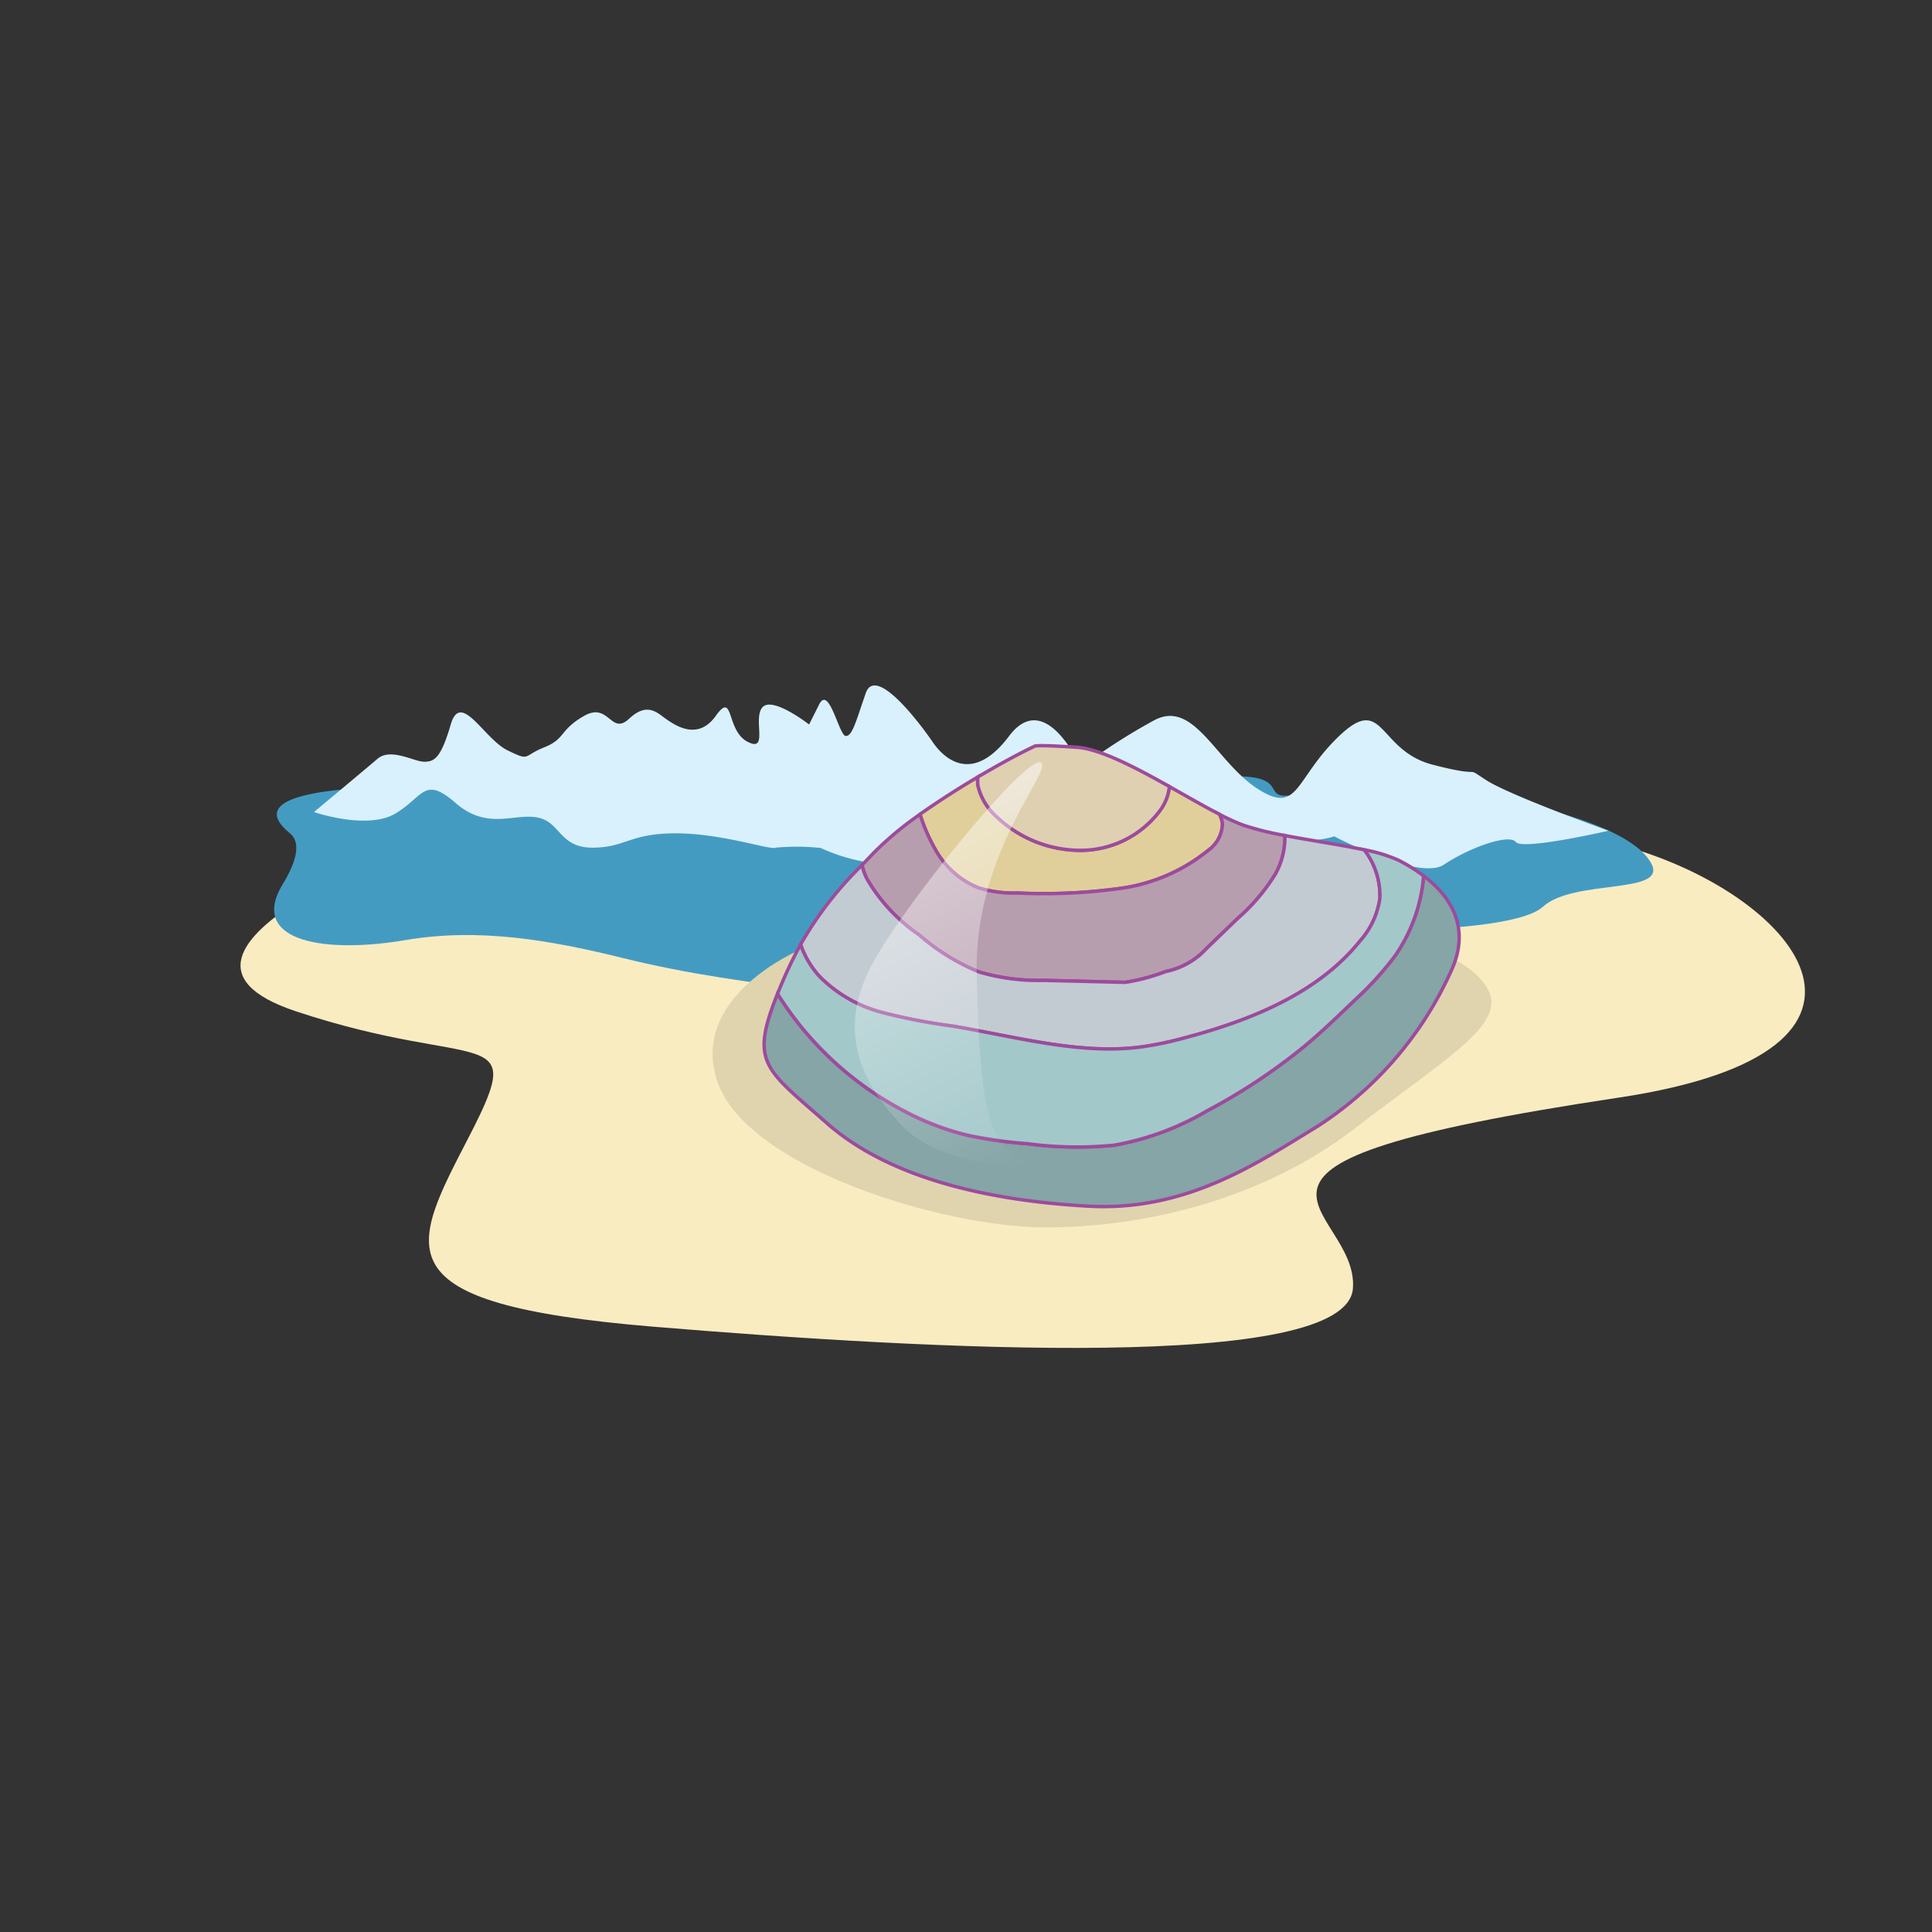 <svg id="word" xmlns="http://www.w3.org/2000/svg" xmlns:xlink="http://www.w3.org/1999/xlink" viewBox="0 0 160 160"><rect x="0" y="0" width="160" height="160" fill="#333333" stroke="none"/><defs><style>.cls-1{fill:#faecc1;}.cls-2{fill:#449bc2;}.cls-3{fill:#d9f1fd;}.cls-4{fill:#e0d4af;}.cls-5{fill:#e0cf9a;}.cls-10,.cls-5,.cls-6,.cls-7,.cls-8,.cls-9{stroke:#9d4b9c;stroke-miterlimit:10;stroke-width:0.283px;}.cls-6{fill:#b79eae;}.cls-7{fill:#dfd0b1;}.cls-8{fill:#85a5a7;}.cls-9{fill:#c2cbd2;}.cls-10{fill:#a3c8ca;}.cls-11{fill:url(#linear-gradient);}</style><linearGradient id="linear-gradient" x1="-175.186" y1="-958.968" x2="-175.186" y2="-899.703" gradientTransform="translate(637.623 828.673) rotate(-25.814)" gradientUnits="userSpaceOnUse"><stop offset="0" stop-color="#fff"/><stop offset="1" stop-color="#fff" stop-opacity="0"/></linearGradient></defs><path class="cls-1" d="M36.907,68.921S9.269,78.69,24.5,83.75s19.275.823,14.379,10.31-7.616,13.914,15.231,15.811,57.389,3.8,57.933-3.162S96.352,96.562,134.054,90.9C160,87,148.393,73.8,134.25,70S36.907,68.921,36.907,68.921Z"/><path class="cls-2" d="M24,69c-6.75-5.5,20.287-3.553,24.33-3.637,5.038-.1-12.737-3.008-7.816-2.008,5.57,1.133,11.229.892,16.862.9q8.558.012,17.113-.044c1.887-.011,6.2-1.036,7.94-.055,0,0,2.311,1.3,8.044-.042s14.007,4.427,14.008,4.427c-.88-.613-2.428-.673-3.415-1.025-.581-.207-3.606-.992-3.576-2.041.039-1.379,3.62-1.152,4.294-1.174,6.191-.2,1.269,2.782,7.335,1.063,4.546-1.288,24.926,1.113,27.631,6.137,1.411,2.621-6.412,1.259-8.966,3.587-1.7,1.551-8.529,1.812-10.505,1.9-4.117.178-1.525.9-5.506,2.162-8.263,2.61-17.539,6.4-27.826,4.839-10.736-1.628-21.769-2.027-32.373-4.65-5.98-1.479-11.911-2.523-18.008-1.484-6.572,1.12-12.764.155-10.316-4.351C23.5,73.038,25.464,70.193,24,69Z"/><path class="cls-3" d="M26,67.25s4.426,1.529,6.773.106,2.347-3.12,4.969-.848,4.831.823,6.764,1.191,1.794,2.5,4.555,2.5,3.037-1.186,6.9-1.186,7.868,1.423,8.282,1.186a19.136,19.136,0,0,1,3.727.026A14.906,14.906,0,0,0,71.7,71.387c1.1,0,2.07-1.8,5.659-3.035s2.623.9,4.693,1.375,2.071-.474,2.9-.237,1.1,2.846,2.623,1.9,3.727-.853,5.383-3.035,2.761-3.889,3.589-3.036l.828.854s2.687.79,3.377,2.83.488-1.6.9-.909-3.451.925,1.933,1.4,6.9-.237,6.9-.237,7.04,3.734,9.111,2.341,5.383-2.578,5.935-1.867S133.2,68.8,133.2,68.8s-8.218-2.947-10.15-4.211.138-.078-4.417-1.264-4-5.929-7.73-2.372-3.313,6.594-6.764,4.364-5.245-7.438-8.558-5.664a49.224,49.224,0,0,0-6.074,3.909s-2.9-6.641-5.935-2.609-5.384,1.9-6.35.475-4.693-6.4-5.521-4.032-1.105,3.557-1.657,3.557-1.38-4.269-2.208-2.609L67.006,60s-3.037-2.372-3.865-1.423.552,3.794-1.243,2.846-1.1-4.269-2.622-2.135-3.451.712-4.141.237-1.519-1.423-3.037,0-1.657-1.423-3.727-.237-1.519,1.9-3.313,2.609-1.1,1.186-3.037.237S38.156,57.158,37.328,60s-1.38,3.083-2.208,3.083-2.761-1.186-3.865-.237S26,67.25,26,67.25Z"/><path class="cls-4" d="M66.281,78.644S56.9,82.558,59.448,89.672s18.767,11.977,27.13,11.977,18.053-2.371,25.6-8.182,12.443-8.538,11.117-11.384-7.343-5.336-16.421-4.625S66.281,78.644,66.281,78.644Z"/><path class="cls-5" d="M81.054,73.537a10.091,10.091,0,0,0,3.25.419,46.689,46.689,0,0,0,8.388-.37,14.73,14.73,0,0,0,7.369-3.163,2.793,2.793,0,0,0,1.179-2.166,2.06,2.06,0,0,0-.247-.82c-1.243-.642-2.683-1.476-4.159-2.3,0,.038,0,.076-.007.113a4.067,4.067,0,0,1-.875,2.021,8.214,8.214,0,0,1-6.3,3.152A10.065,10.065,0,0,1,82.6,67.693,4.948,4.948,0,0,1,81,65.105a2.437,2.437,0,0,1-.013-.762c-1.569.928-3.257,2-4.8,3.094a14.776,14.776,0,0,0,1.3,2.97A7.142,7.142,0,0,0,81.054,73.537Z"/><path class="cls-6" d="M76.111,77.415a17.741,17.741,0,0,0,4.978,3.08,17.34,17.34,0,0,0,5.336.693l6.759.163a16.011,16.011,0,0,0,3.336-.89,6.284,6.284,0,0,0,3.417-1.935l2.586-2.491a15.845,15.845,0,0,0,3.091-3.643,6.15,6.15,0,0,0,.792-3.2,24.579,24.579,0,0,1-3.434-.853,17.048,17.048,0,0,1-1.979-.9,2.06,2.06,0,0,1,.247.82,2.793,2.793,0,0,1-1.179,2.166,14.73,14.73,0,0,1-7.369,3.163,46.689,46.689,0,0,1-8.388.37,10.091,10.091,0,0,1-3.25-.419,7.142,7.142,0,0,1-3.562-3.13,14.776,14.776,0,0,1-1.3-2.97,27.3,27.3,0,0,0-3.8,3.157l-1,1.049a5.514,5.514,0,0,0,.395,1.114A14.356,14.356,0,0,0,76.111,77.415Z"/><path class="cls-7" d="M82.6,67.693a10.065,10.065,0,0,0,7.057,2.726,8.214,8.214,0,0,0,6.3-3.152,4.067,4.067,0,0,0,.875-2.021c0-.037,0-.075.007-.113-2.806-1.574-5.737-3.119-7.67-3.247-3.554-.236-3.487-.085-3.487-.085-1.07.5-2.8,1.419-4.694,2.542a2.437,2.437,0,0,0,.013.762A4.948,4.948,0,0,0,82.6,67.693Z"/><path class="cls-8" d="M115.468,79.239a26.662,26.662,0,0,1-3.332,3.632c-1.351,1.3-2.7,2.606-4.153,3.808A48.941,48.941,0,0,1,99.95,92a23.125,23.125,0,0,1-7.666,2.84,30.912,30.912,0,0,1-7.205-.121,36.772,36.772,0,0,1-4.914-.691,22.414,22.414,0,0,1-5.16-1.949A27.413,27.413,0,0,1,64.391,82.3c-2.3,5.761-1.061,6.176,4.089,10.715,5.216,4.6,13.5,6.43,21.695,6.877s14.141-3.7,18.949-6.624a29.919,29.919,0,0,0,10.984-12.706c1.84-3.817-.111-6.438-2.214-8.034q-.009.132-.021.261A13.458,13.458,0,0,1,115.468,79.239Z"/><path class="cls-9" d="M73.035,83.847a48.459,48.459,0,0,0,5.821,1.128c5.207.87,10.5,2.39,15.6,1.742a28.282,28.282,0,0,0,3.653-.76c5.565-1.468,11.1-3.74,14.542-8.047a6.661,6.661,0,0,0,1.63-3.53,6.216,6.216,0,0,0-1.294-4c-1.963-.42-4.418-.772-6.578-1.185a6.15,6.15,0,0,1-.792,3.2,15.845,15.845,0,0,1-3.091,3.643l-2.586,2.491a6.284,6.284,0,0,1-3.417,1.935,16.011,16.011,0,0,1-3.336.89l-6.759-.163a17.34,17.34,0,0,1-5.336-.693,17.741,17.741,0,0,1-4.978-3.08,14.356,14.356,0,0,1-4.334-4.658,5.514,5.514,0,0,1-.395-1.114A29.7,29.7,0,0,0,66.3,78.222a7.573,7.573,0,0,0,1.595,2.671A11.3,11.3,0,0,0,73.035,83.847Z"/><path class="cls-10" d="M115.819,71.24a12.524,12.524,0,0,0-2.835-.865,6.216,6.216,0,0,1,1.294,4,6.661,6.661,0,0,1-1.63,3.53c-3.439,4.307-8.977,6.579-14.542,8.047a28.282,28.282,0,0,1-3.653.76c-5.1.648-10.39-.872-15.6-1.742a48.459,48.459,0,0,1-5.821-1.128,11.3,11.3,0,0,1-5.144-2.954A7.573,7.573,0,0,1,66.3,78.222a35.391,35.391,0,0,0-1.813,3.85c-.032.077-.062.153-.092.229a27.413,27.413,0,0,0,10.614,9.774,22.414,22.414,0,0,0,5.16,1.949,36.772,36.772,0,0,0,4.914.691,30.912,30.912,0,0,0,7.205.121A23.125,23.125,0,0,0,99.95,92a48.941,48.941,0,0,0,8.033-5.317c1.449-1.2,2.8-2.506,4.153-3.808a26.662,26.662,0,0,0,3.332-3.632,13.458,13.458,0,0,0,2.405-6.449q.012-.129.021-.261A14.033,14.033,0,0,0,115.819,71.24Z"/><path class="cls-11" d="M86.146,63.144c1.313.429-5.517,7.209-5.259,17.609s.826,14.585,4.274,15.341-6.451,1.251-10.385-2.8-5.222-8.3-2.64-13.267S84.832,62.716,86.146,63.144Z"/></svg>